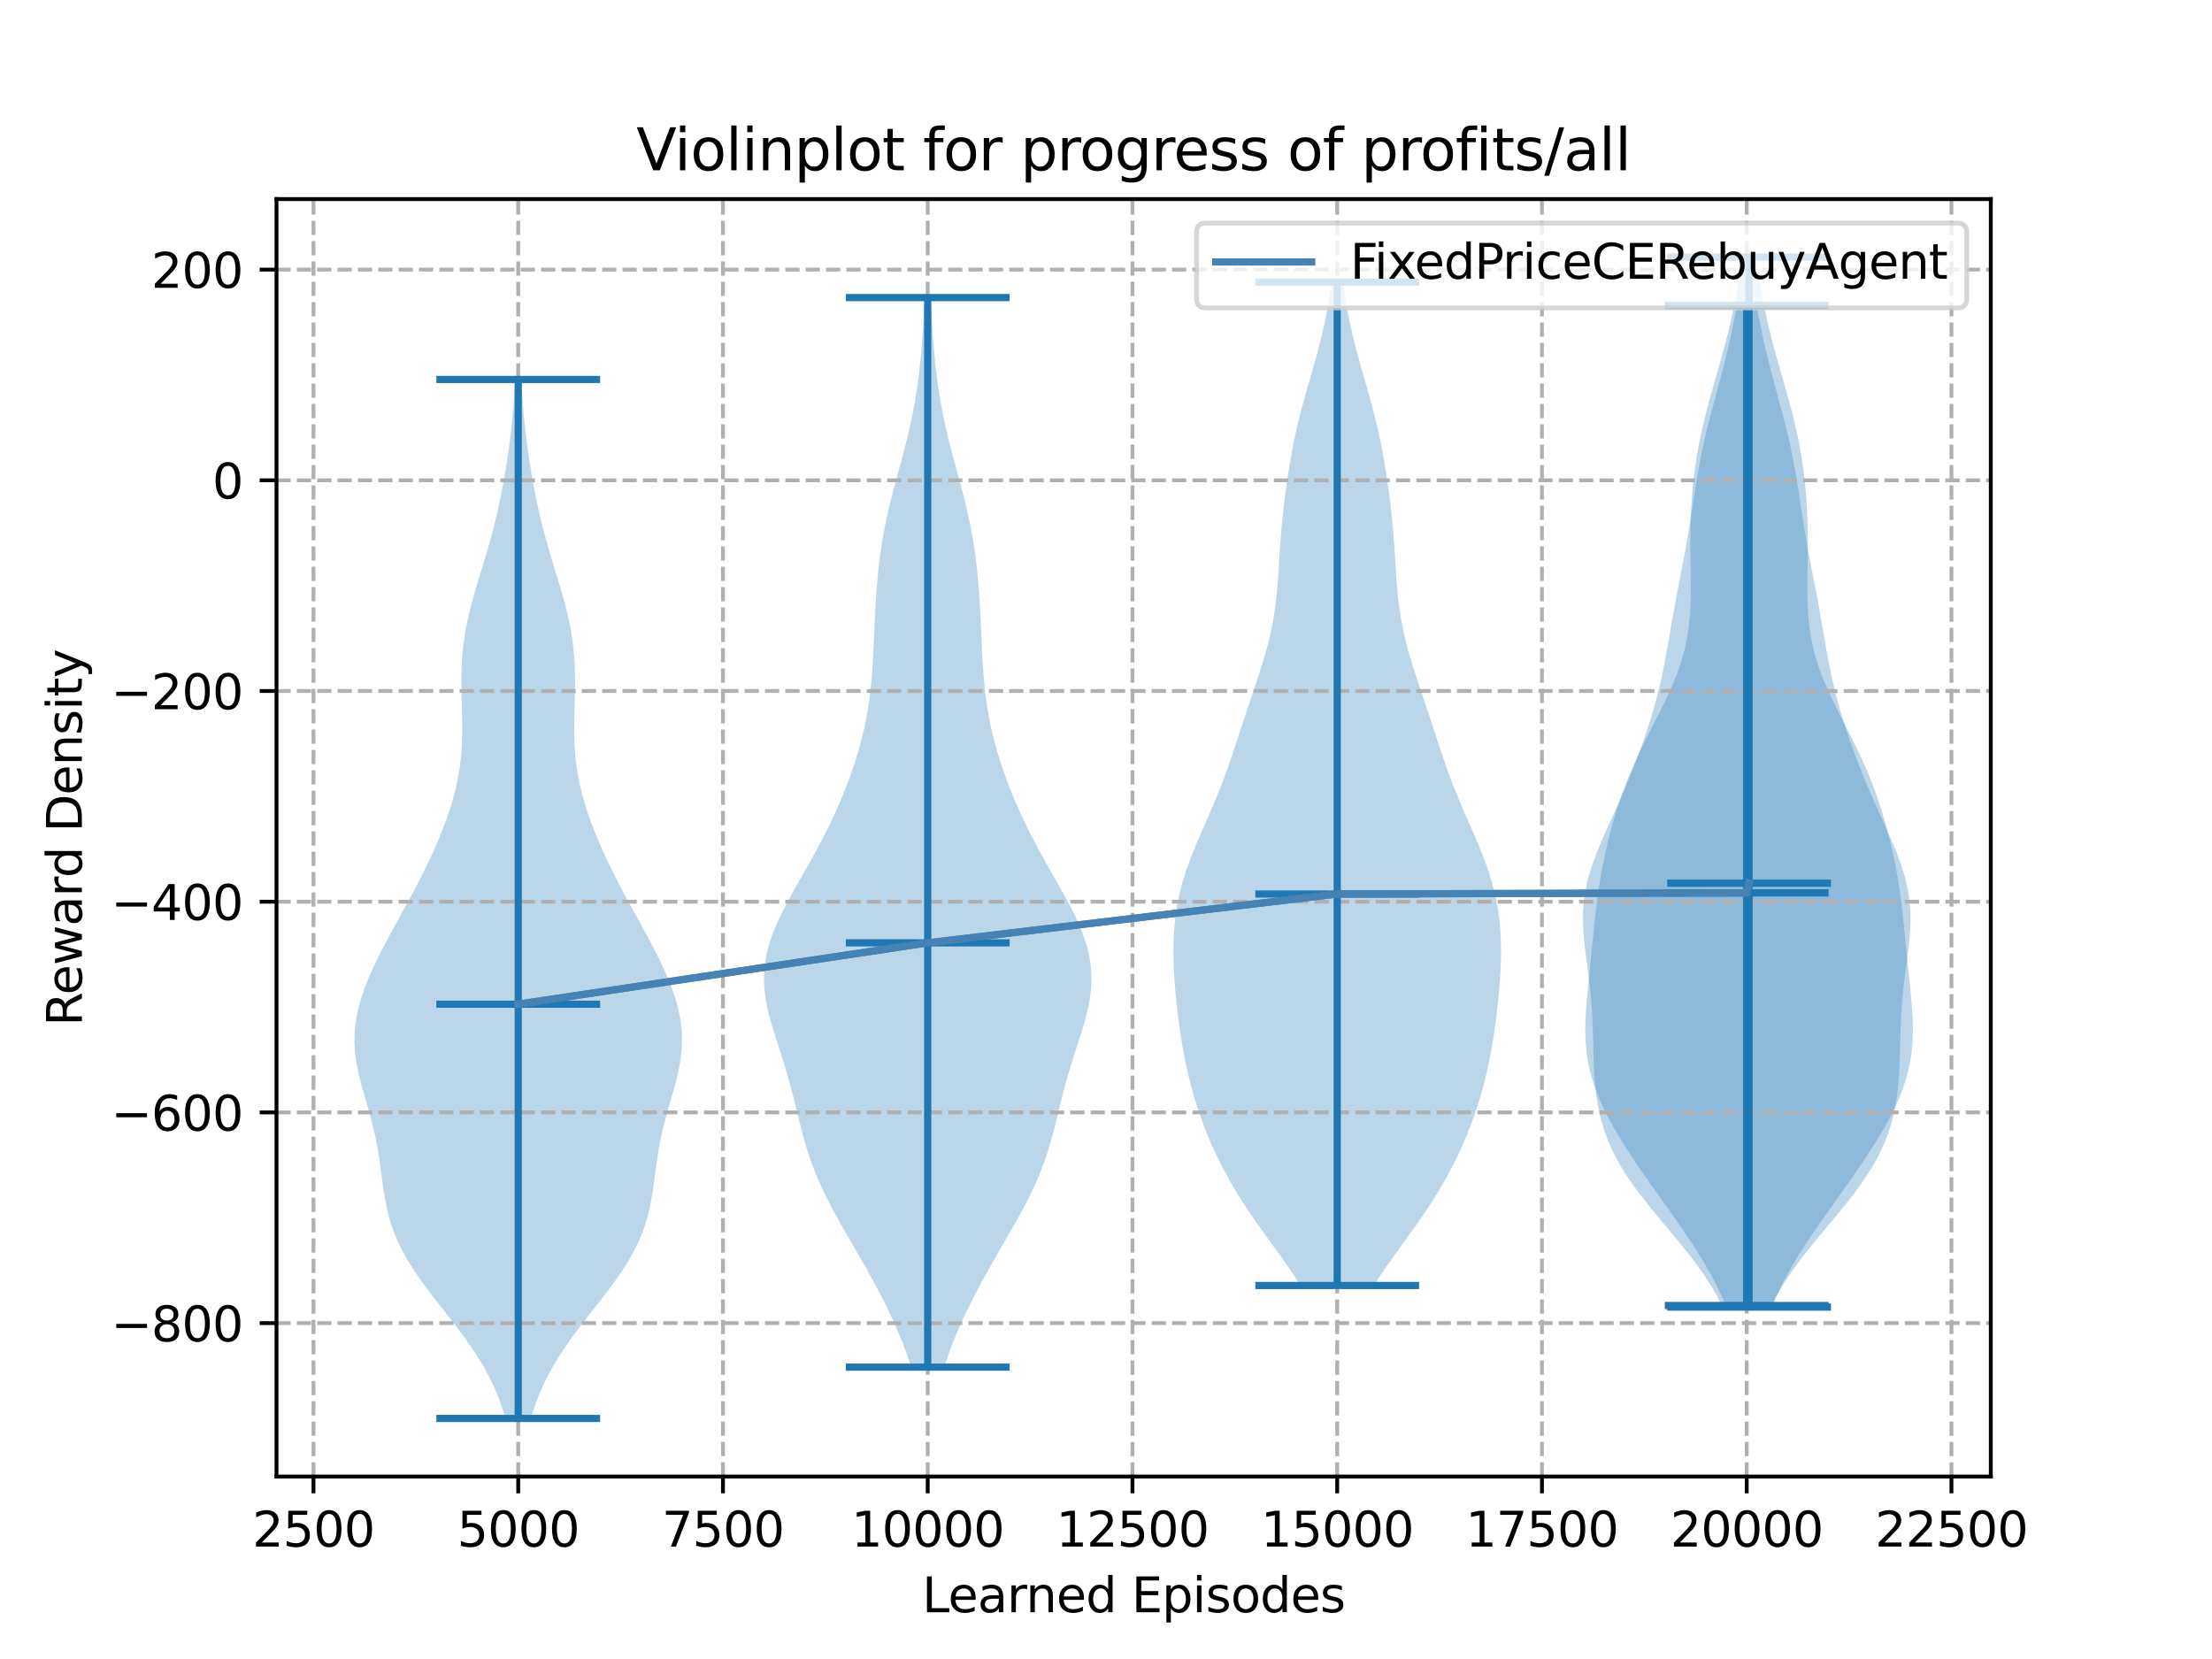 <?xml version="1.0" encoding="utf-8" standalone="no"?>
<!DOCTYPE svg PUBLIC "-//W3C//DTD SVG 1.1//EN"
  "http://www.w3.org/Graphics/SVG/1.1/DTD/svg11.dtd">
<svg xmlns:xlink="http://www.w3.org/1999/xlink" width="460.8pt" height="345.6pt" viewBox="0 0 460.8 345.6" xmlns="http://www.w3.org/2000/svg" version="1.1">
 <defs>
  <style type="text/css">*{stroke-linejoin: round; stroke-linecap: butt}</style>
 </defs>
 <g id="figure_1">
  <g id="patch_1">
   <path d="M 0 345.6 
L 460.8 345.6 
L 460.8 0 
L 0 0 
z
" style="fill: #ffffff"/>
  </g>
  <g id="axes_1">
   <g id="patch_2">
    <path d="M 57.6 307.584 
L 414.72 307.584 
L 414.72 41.472 
L 57.6 41.472 
z
" style="fill: #ffffff"/>
   </g>
   <g id="PolyCollection_1">
    <path d="M 110.599 295.488 
L 105.311 295.488 
L 104.642 293.302 
L 103.85 291.115 
L 102.926 288.929 
L 101.864 286.743 
L 100.663 284.557 
L 99.327 282.37 
L 97.869 280.184 
L 96.304 277.998 
L 94.657 275.812 
L 92.959 273.625 
L 91.245 271.439 
L 89.555 269.253 
L 87.928 267.067 
L 86.403 264.88 
L 85.013 262.694 
L 83.783 260.508 
L 82.729 258.322 
L 81.853 256.135 
L 81.149 253.949 
L 80.596 251.763 
L 80.165 249.577 
L 79.822 247.39 
L 79.526 245.204 
L 79.239 243.018 
L 78.926 240.832 
L 78.558 238.645 
L 78.12 236.459 
L 77.606 234.273 
L 77.027 232.086 
L 76.404 229.9 
L 75.771 227.714 
L 75.167 225.528 
L 74.634 223.341 
L 74.214 221.155 
L 73.938 218.969 
L 73.833 216.783 
L 73.909 214.596 
L 74.171 212.41 
L 74.608 210.224 
L 75.209 208.038 
L 75.952 205.851 
L 76.818 203.665 
L 77.787 201.479 
L 78.839 199.293 
L 79.955 197.106 
L 81.117 194.92 
L 82.309 192.734 
L 83.513 190.548 
L 84.715 188.361 
L 85.899 186.175 
L 87.053 183.989 
L 88.168 181.802 
L 89.236 179.616 
L 90.252 177.43 
L 91.21 175.244 
L 92.107 173.057 
L 92.934 170.871 
L 93.686 168.685 
L 94.353 166.499 
L 94.926 164.312 
L 95.398 162.126 
L 95.765 159.94 
L 96.029 157.754 
L 96.195 155.567 
L 96.276 153.381 
L 96.29 151.195 
L 96.257 149.009 
L 96.201 146.822 
L 96.146 144.636 
L 96.117 142.45 
L 96.133 140.264 
L 96.214 138.077 
L 96.373 135.891 
L 96.618 133.705 
L 96.953 131.519 
L 97.376 129.332 
L 97.879 127.146 
L 98.449 124.96 
L 99.071 122.773 
L 99.726 120.587 
L 100.394 118.401 
L 101.058 116.215 
L 101.703 114.028 
L 102.317 111.842 
L 102.893 109.656 
L 103.428 107.47 
L 103.922 105.283 
L 104.377 103.097 
L 104.796 100.911 
L 105.181 98.725 
L 105.536 96.538 
L 105.861 94.352 
L 106.156 92.166 
L 106.422 89.98 
L 106.659 87.793 
L 106.866 85.607 
L 107.046 83.421 
L 107.2 81.235 
L 107.33 79.048 
L 108.579 79.048 
L 108.579 79.048 
L 108.71 81.235 
L 108.864 83.421 
L 109.044 85.607 
L 109.251 87.793 
L 109.488 89.98 
L 109.753 92.166 
L 110.049 94.352 
L 110.374 96.538 
L 110.728 98.725 
L 111.114 100.911 
L 111.533 103.097 
L 111.988 105.283 
L 112.482 107.47 
L 113.017 109.656 
L 113.593 111.842 
L 114.207 114.028 
L 114.851 116.215 
L 115.515 118.401 
L 116.184 120.587 
L 116.838 122.773 
L 117.46 124.96 
L 118.031 127.146 
L 118.534 129.332 
L 118.957 131.519 
L 119.292 133.705 
L 119.537 135.891 
L 119.696 138.077 
L 119.776 140.264 
L 119.793 142.45 
L 119.763 144.636 
L 119.709 146.822 
L 119.653 149.009 
L 119.62 151.195 
L 119.634 153.381 
L 119.715 155.567 
L 119.881 157.754 
L 120.145 159.94 
L 120.512 162.126 
L 120.984 164.312 
L 121.557 166.499 
L 122.223 168.685 
L 122.975 170.871 
L 123.803 173.057 
L 124.699 175.244 
L 125.658 177.43 
L 126.674 179.616 
L 127.742 181.802 
L 128.856 183.989 
L 130.011 186.175 
L 131.195 188.361 
L 132.396 190.548 
L 133.601 192.734 
L 134.792 194.92 
L 135.955 197.106 
L 137.071 199.293 
L 138.122 201.479 
L 139.091 203.665 
L 139.958 205.851 
L 140.701 208.038 
L 141.301 210.224 
L 141.739 212.41 
L 142 214.596 
L 142.077 216.783 
L 141.971 218.969 
L 141.696 221.155 
L 141.275 223.341 
L 140.743 225.528 
L 140.139 227.714 
L 139.506 229.9 
L 138.883 232.086 
L 138.304 234.273 
L 137.79 236.459 
L 137.351 238.645 
L 136.984 240.832 
L 136.67 243.018 
L 136.383 245.204 
L 136.088 247.39 
L 135.744 249.577 
L 135.314 251.763 
L 134.761 253.949 
L 134.056 256.135 
L 133.181 258.322 
L 132.126 260.508 
L 130.896 262.694 
L 129.506 264.88 
L 127.981 267.067 
L 126.355 269.253 
L 124.665 271.439 
L 122.951 273.625 
L 121.253 275.812 
L 119.606 277.998 
L 118.041 280.184 
L 116.582 282.37 
L 115.247 284.557 
L 114.046 286.743 
L 112.984 288.929 
L 112.06 291.115 
L 111.268 293.302 
L 110.599 295.488 
z
" clip-path="url(#pc20764fc42)" style="fill: #1f77b4; fill-opacity: 0.3"/>
   </g>
   <g id="PolyCollection_2">
    <path d="M 196.701 284.8 
L 189.819 284.8 
L 189.078 282.549 
L 188.255 280.299 
L 187.353 278.048 
L 186.379 275.798 
L 185.339 273.547 
L 184.238 271.297 
L 183.083 269.046 
L 181.88 266.796 
L 180.636 264.545 
L 179.359 262.294 
L 178.06 260.044 
L 176.755 257.793 
L 175.46 255.543 
L 174.196 253.292 
L 172.984 251.042 
L 171.842 248.791 
L 170.788 246.541 
L 169.833 244.29 
L 168.979 242.039 
L 168.222 239.789 
L 167.551 237.538 
L 166.946 235.288 
L 166.383 233.037 
L 165.836 230.787 
L 165.28 228.536 
L 164.695 226.286 
L 164.067 224.035 
L 163.394 221.785 
L 162.683 219.534 
L 161.954 217.283 
L 161.235 215.033 
L 160.564 212.782 
L 159.98 210.532 
L 159.525 208.281 
L 159.235 206.031 
L 159.138 203.78 
L 159.252 201.53 
L 159.582 199.279 
L 160.124 197.028 
L 160.862 194.778 
L 161.77 192.527 
L 162.819 190.277 
L 163.975 188.026 
L 165.205 185.776 
L 166.475 183.525 
L 167.757 181.275 
L 169.027 179.024 
L 170.264 176.774 
L 171.454 174.523 
L 172.59 172.272 
L 173.665 170.022 
L 174.679 167.771 
L 175.63 165.521 
L 176.519 163.27 
L 177.346 161.02 
L 178.107 158.769 
L 178.801 156.519 
L 179.423 154.268 
L 179.97 152.018 
L 180.441 149.767 
L 180.835 147.516 
L 181.158 145.266 
L 181.416 143.015 
L 181.619 140.765 
L 181.779 138.514 
L 181.907 136.264 
L 182.016 134.013 
L 182.118 131.763 
L 182.221 129.512 
L 182.334 127.261 
L 182.465 125.011 
L 182.62 122.76 
L 182.806 120.51 
L 183.03 118.259 
L 183.298 116.009 
L 183.616 113.758 
L 183.989 111.508 
L 184.417 109.257 
L 184.899 107.007 
L 185.43 104.756 
L 186.001 102.505 
L 186.6 100.255 
L 187.212 98.004 
L 187.824 95.754 
L 188.42 93.503 
L 188.988 91.253 
L 189.518 89.002 
L 190.003 86.752 
L 190.438 84.501 
L 190.823 82.251 
L 191.16 80 
L 191.451 77.749 
L 191.701 75.499 
L 191.917 73.248 
L 192.102 70.998 
L 192.263 68.747 
L 192.403 66.497 
L 192.527 64.246 
L 192.636 61.996 
L 193.884 61.996 
L 193.884 61.996 
L 193.993 64.246 
L 194.117 66.497 
L 194.257 68.747 
L 194.418 70.998 
L 194.603 73.248 
L 194.819 75.499 
L 195.069 77.749 
L 195.36 80 
L 195.697 82.251 
L 196.082 84.501 
L 196.517 86.752 
L 197.002 89.002 
L 197.532 91.253 
L 198.1 93.503 
L 198.696 95.754 
L 199.308 98.004 
L 199.92 100.255 
L 200.519 102.505 
L 201.09 104.756 
L 201.621 107.007 
L 202.103 109.257 
L 202.531 111.508 
L 202.904 113.758 
L 203.222 116.009 
L 203.49 118.259 
L 203.714 120.51 
L 203.9 122.76 
L 204.055 125.011 
L 204.186 127.261 
L 204.299 129.512 
L 204.402 131.763 
L 204.504 134.013 
L 204.613 136.264 
L 204.741 138.514 
L 204.901 140.765 
L 205.104 143.015 
L 205.362 145.266 
L 205.685 147.516 
L 206.079 149.767 
L 206.55 152.018 
L 207.097 154.268 
L 207.719 156.519 
L 208.413 158.769 
L 209.175 161.02 
L 210.001 163.27 
L 210.89 165.521 
L 211.842 167.771 
L 212.855 170.022 
L 213.93 172.272 
L 215.066 174.523 
L 216.256 176.774 
L 217.493 179.024 
L 218.763 181.275 
L 220.045 183.525 
L 221.315 185.776 
L 222.545 188.026 
L 223.701 190.277 
L 224.75 192.527 
L 225.659 194.778 
L 226.396 197.028 
L 226.938 199.279 
L 227.268 201.53 
L 227.382 203.78 
L 227.285 206.031 
L 226.995 208.281 
L 226.54 210.532 
L 225.956 212.782 
L 225.285 215.033 
L 224.566 217.283 
L 223.837 219.534 
L 223.126 221.785 
L 222.453 224.035 
L 221.825 226.286 
L 221.24 228.536 
L 220.684 230.787 
L 220.137 233.037 
L 219.574 235.288 
L 218.969 237.538 
L 218.298 239.789 
L 217.541 242.039 
L 216.687 244.29 
L 215.732 246.541 
L 214.678 248.791 
L 213.536 251.042 
L 212.324 253.292 
L 211.06 255.543 
L 209.765 257.793 
L 208.46 260.044 
L 207.161 262.294 
L 205.884 264.545 
L 204.64 266.796 
L 203.437 269.046 
L 202.282 271.297 
L 201.181 273.547 
L 200.141 275.798 
L 199.167 278.048 
L 198.265 280.299 
L 197.442 282.549 
L 196.701 284.8 
z
" clip-path="url(#pc20764fc42)" style="fill: #1f77b4; fill-opacity: 0.3"/>
   </g>
   <g id="PolyCollection_3">
    <path d="M 286.204 267.791 
L 270.927 267.791 
L 269.57 265.68 
L 268.13 263.568 
L 266.632 261.457 
L 265.104 259.346 
L 263.571 257.234 
L 262.06 255.123 
L 260.591 253.012 
L 259.181 250.9 
L 257.842 248.789 
L 256.58 246.678 
L 255.397 244.566 
L 254.293 242.455 
L 253.264 240.344 
L 252.307 238.232 
L 251.419 236.121 
L 250.598 234.01 
L 249.842 231.898 
L 249.149 229.787 
L 248.517 227.676 
L 247.946 225.564 
L 247.431 223.453 
L 246.968 221.342 
L 246.554 219.23 
L 246.184 217.119 
L 245.853 215.008 
L 245.557 212.897 
L 245.293 210.785 
L 245.06 208.674 
L 244.858 206.563 
L 244.69 204.451 
L 244.56 202.34 
L 244.475 200.229 
L 244.443 198.117 
L 244.474 196.006 
L 244.577 193.895 
L 244.763 191.783 
L 245.04 189.672 
L 245.415 187.561 
L 245.891 185.449 
L 246.469 183.338 
L 247.141 181.227 
L 247.9 179.115 
L 248.729 177.004 
L 249.612 174.893 
L 250.527 172.781 
L 251.453 170.67 
L 252.372 168.559 
L 253.265 166.447 
L 254.123 164.336 
L 254.938 162.225 
L 255.71 160.113 
L 256.446 158.002 
L 257.155 155.891 
L 257.848 153.779 
L 258.536 151.668 
L 259.229 149.557 
L 259.93 147.445 
L 260.639 145.334 
L 261.351 143.223 
L 262.055 141.111 
L 262.738 139 
L 263.384 136.889 
L 263.978 134.777 
L 264.508 132.666 
L 264.967 130.555 
L 265.351 128.443 
L 265.664 126.332 
L 265.912 124.221 
L 266.11 122.109 
L 266.27 119.998 
L 266.41 117.887 
L 266.543 115.775 
L 266.684 113.664 
L 266.842 111.553 
L 267.022 109.441 
L 267.228 107.33 
L 267.461 105.219 
L 267.72 103.107 
L 268.006 100.996 
L 268.317 98.885 
L 268.657 96.773 
L 269.028 94.662 
L 269.433 92.551 
L 269.876 90.439 
L 270.358 88.328 
L 270.878 86.217 
L 271.433 84.105 
L 272.015 81.994 
L 272.616 79.883 
L 273.224 77.771 
L 273.827 75.66 
L 274.411 73.549 
L 274.966 71.437 
L 275.482 69.326 
L 275.954 67.215 
L 276.376 65.103 
L 276.748 62.992 
L 277.07 60.881 
L 277.345 58.769 
L 279.785 58.769 
L 279.785 58.769 
L 280.061 60.881 
L 280.383 62.992 
L 280.755 65.103 
L 281.177 67.215 
L 281.648 69.326 
L 282.165 71.437 
L 282.72 73.549 
L 283.304 75.66 
L 283.906 77.771 
L 284.514 79.883 
L 285.115 81.994 
L 285.698 84.105 
L 286.253 86.217 
L 286.773 88.328 
L 287.254 90.439 
L 287.697 92.551 
L 288.102 94.662 
L 288.473 96.773 
L 288.813 98.885 
L 289.125 100.996 
L 289.41 103.107 
L 289.669 105.219 
L 289.902 107.33 
L 290.108 109.441 
L 290.289 111.553 
L 290.446 113.664 
L 290.587 115.775 
L 290.721 117.887 
L 290.86 119.998 
L 291.021 122.109 
L 291.218 124.221 
L 291.467 126.332 
L 291.779 128.443 
L 292.163 130.555 
L 292.622 132.666 
L 293.153 134.777 
L 293.747 136.889 
L 294.393 139 
L 295.075 141.111 
L 295.779 143.223 
L 296.491 145.334 
L 297.201 147.445 
L 297.902 149.557 
L 298.594 151.668 
L 299.282 153.779 
L 299.975 155.891 
L 300.684 158.002 
L 301.42 160.113 
L 302.193 162.225 
L 303.008 164.336 
L 303.865 166.447 
L 304.759 168.559 
L 305.677 170.67 
L 306.604 172.781 
L 307.519 174.893 
L 308.401 177.004 
L 309.231 179.115 
L 309.989 181.227 
L 310.662 183.338 
L 311.239 185.449 
L 311.715 187.561 
L 312.09 189.672 
L 312.368 191.783 
L 312.553 193.895 
L 312.657 196.006 
L 312.687 198.117 
L 312.655 200.229 
L 312.57 202.34 
L 312.441 204.451 
L 312.273 206.563 
L 312.071 208.674 
L 311.838 210.785 
L 311.574 212.897 
L 311.278 215.008 
L 310.946 217.119 
L 310.576 219.23 
L 310.162 221.342 
L 309.7 223.453 
L 309.185 225.564 
L 308.613 227.676 
L 307.982 229.787 
L 307.289 231.898 
L 306.533 234.01 
L 305.712 236.121 
L 304.824 238.232 
L 303.867 240.344 
L 302.838 242.455 
L 301.733 244.566 
L 300.55 246.678 
L 299.288 248.789 
L 297.949 250.9 
L 296.539 253.012 
L 295.071 255.123 
L 293.559 257.234 
L 292.027 259.346 
L 290.498 261.457 
L 289.001 263.568 
L 287.561 265.68 
L 286.204 267.791 
z
" clip-path="url(#pc20764fc42)" style="fill: #1f77b4; fill-opacity: 0.3"/>
   </g>
   <g id="PolyCollection_4">
    <path d="M 369.039 271.961 
L 358.701 271.961 
L 357.609 269.857 
L 356.379 267.752 
L 355.015 265.648 
L 353.528 263.543 
L 351.935 261.439 
L 350.258 259.334 
L 348.523 257.23 
L 346.761 255.125 
L 345.005 253.021 
L 343.287 250.916 
L 341.639 248.812 
L 340.089 246.707 
L 338.662 244.603 
L 337.374 242.499 
L 336.238 240.394 
L 335.258 238.29 
L 334.434 236.185 
L 333.757 234.081 
L 333.218 231.976 
L 332.801 229.872 
L 332.49 227.767 
L 332.267 225.663 
L 332.113 223.558 
L 332.011 221.454 
L 331.942 219.35 
L 331.888 217.245 
L 331.832 215.141 
L 331.758 213.036 
L 331.654 210.932 
L 331.51 208.827 
L 331.322 206.723 
L 331.09 204.618 
L 330.825 202.514 
L 330.542 200.409 
L 330.265 198.305 
L 330.021 196.201 
L 329.839 194.096 
L 329.748 191.992 
L 329.774 189.887 
L 329.933 187.783 
L 330.237 185.678 
L 330.685 183.574 
L 331.271 181.469 
L 331.977 179.365 
L 332.781 177.26 
L 333.66 175.156 
L 334.586 173.051 
L 335.535 170.947 
L 336.487 168.843 
L 337.427 166.738 
L 338.343 164.634 
L 339.228 162.529 
L 340.08 160.425 
L 340.897 158.32 
L 341.68 156.216 
L 342.428 154.111 
L 343.139 152.007 
L 343.812 149.902 
L 344.443 147.798 
L 345.029 145.694 
L 345.568 143.589 
L 346.061 141.485 
L 346.511 139.38 
L 346.925 137.276 
L 347.31 135.171 
L 347.678 133.067 
L 348.04 130.962 
L 348.404 128.858 
L 348.777 126.753 
L 349.162 124.649 
L 349.56 122.544 
L 349.966 120.44 
L 350.374 118.336 
L 350.777 116.231 
L 351.167 114.127 
L 351.54 112.022 
L 351.894 109.918 
L 352.23 107.813 
L 352.554 105.709 
L 352.875 103.604 
L 353.201 101.5 
L 353.545 99.395 
L 353.914 97.291 
L 354.316 95.187 
L 354.754 93.082 
L 355.23 90.978 
L 355.738 88.873 
L 356.275 86.769 
L 356.831 84.664 
L 357.397 82.56 
L 357.966 80.455 
L 358.527 78.351 
L 359.074 76.246 
L 359.601 74.142 
L 360.103 72.037 
L 360.575 69.933 
L 361.015 67.829 
L 361.422 65.724 
L 361.793 63.62 
L 365.947 63.62 
L 365.947 63.62 
L 366.319 65.724 
L 366.725 67.829 
L 367.166 69.933 
L 367.638 72.037 
L 368.14 74.142 
L 368.667 76.246 
L 369.214 78.351 
L 369.775 80.455 
L 370.344 82.56 
L 370.91 84.664 
L 371.466 86.769 
L 372.003 88.873 
L 372.511 90.978 
L 372.986 93.082 
L 373.425 95.187 
L 373.827 97.291 
L 374.196 99.395 
L 374.539 101.5 
L 374.866 103.604 
L 375.187 105.709 
L 375.511 107.813 
L 375.847 109.918 
L 376.201 112.022 
L 376.574 114.127 
L 376.964 116.231 
L 377.367 118.336 
L 377.775 120.44 
L 378.181 122.544 
L 378.578 124.649 
L 378.964 126.753 
L 379.337 128.858 
L 379.701 130.962 
L 380.062 133.067 
L 380.431 135.171 
L 380.816 137.276 
L 381.23 139.38 
L 381.68 141.485 
L 382.173 143.589 
L 382.712 145.694 
L 383.298 147.798 
L 383.929 149.902 
L 384.602 152.007 
L 385.313 154.111 
L 386.061 156.216 
L 386.844 158.32 
L 387.661 160.425 
L 388.513 162.529 
L 389.398 164.634 
L 390.314 166.738 
L 391.253 168.843 
L 392.206 170.947 
L 393.155 173.051 
L 394.081 175.156 
L 394.959 177.26 
L 395.764 179.365 
L 396.47 181.469 
L 397.055 183.574 
L 397.504 185.678 
L 397.808 187.783 
L 397.967 189.887 
L 397.993 191.992 
L 397.902 194.096 
L 397.72 196.201 
L 397.476 198.305 
L 397.199 200.409 
L 396.916 202.514 
L 396.651 204.618 
L 396.419 206.723 
L 396.23 208.827 
L 396.086 210.932 
L 395.982 213.036 
L 395.909 215.141 
L 395.853 217.245 
L 395.799 219.35 
L 395.73 221.454 
L 395.628 223.558 
L 395.474 225.663 
L 395.251 227.767 
L 394.94 229.872 
L 394.523 231.976 
L 393.984 234.081 
L 393.307 236.185 
L 392.483 238.29 
L 391.503 240.394 
L 390.367 242.499 
L 389.079 244.603 
L 387.652 246.707 
L 386.102 248.812 
L 384.454 250.916 
L 382.736 253.021 
L 380.98 255.125 
L 379.218 257.23 
L 377.483 259.334 
L 375.806 261.439 
L 374.213 263.543 
L 372.726 265.648 
L 371.362 267.752 
L 370.132 269.857 
L 369.039 271.961 
z
" clip-path="url(#pc20764fc42)" style="fill: #1f77b4; fill-opacity: 0.3"/>
   </g>
   <g id="PolyCollection_5">
    <path d="M 369.094 272.29 
L 359.637 272.29 
L 358.697 270.081 
L 357.65 267.872 
L 356.497 265.662 
L 355.246 263.453 
L 353.907 261.244 
L 352.49 259.034 
L 351.011 256.825 
L 349.485 254.616 
L 347.928 252.406 
L 346.355 250.197 
L 344.782 247.988 
L 343.221 245.778 
L 341.687 243.569 
L 340.192 241.36 
L 338.749 239.15 
L 337.372 236.941 
L 336.076 234.732 
L 334.878 232.523 
L 333.793 230.313 
L 332.839 228.104 
L 332.027 225.895 
L 331.369 223.685 
L 330.867 221.476 
L 330.52 219.267 
L 330.317 217.057 
L 330.243 214.848 
L 330.277 212.639 
L 330.395 210.429 
L 330.571 208.22 
L 330.782 206.011 
L 331.009 203.801 
L 331.238 201.592 
L 331.461 199.383 
L 331.677 197.173 
L 331.891 194.964 
L 332.11 192.755 
L 332.345 190.546 
L 332.606 188.336 
L 332.9 186.127 
L 333.235 183.918 
L 333.613 181.708 
L 334.038 179.499 
L 334.509 177.29 
L 335.027 175.08 
L 335.592 172.871 
L 336.207 170.662 
L 336.878 168.452 
L 337.608 166.243 
L 338.404 164.034 
L 339.27 161.824 
L 340.206 159.615 
L 341.21 157.406 
L 342.272 155.196 
L 343.377 152.987 
L 344.507 150.778 
L 345.635 148.569 
L 346.735 146.359 
L 347.778 144.15 
L 348.738 141.941 
L 349.594 139.731 
L 350.328 137.522 
L 350.933 135.313 
L 351.406 133.103 
L 351.756 130.894 
L 351.993 128.685 
L 352.135 126.475 
L 352.203 124.266 
L 352.217 122.057 
L 352.2 119.847 
L 352.169 117.638 
L 352.14 115.429 
L 352.127 113.22 
L 352.139 111.01 
L 352.184 108.801 
L 352.268 106.592 
L 352.394 104.382 
L 352.566 102.173 
L 352.788 99.964 
L 353.061 97.754 
L 353.387 95.545 
L 353.768 93.336 
L 354.202 91.126 
L 354.688 88.917 
L 355.22 86.708 
L 355.791 84.498 
L 356.394 82.289 
L 357.017 80.08 
L 357.649 77.87 
L 358.279 75.661 
L 358.896 73.452 
L 359.489 71.243 
L 360.051 69.033 
L 360.575 66.824 
L 361.058 64.615 
L 361.498 62.405 
L 361.896 60.196 
L 362.252 57.987 
L 362.569 55.777 
L 362.85 53.568 
L 365.88 53.568 
L 365.88 53.568 
L 366.161 55.777 
L 366.478 57.987 
L 366.835 60.196 
L 367.232 62.405 
L 367.672 64.615 
L 368.155 66.824 
L 368.68 69.033 
L 369.241 71.243 
L 369.835 73.452 
L 370.451 75.661 
L 371.081 77.87 
L 371.713 80.08 
L 372.336 82.289 
L 372.939 84.498 
L 373.511 86.708 
L 374.043 88.917 
L 374.528 91.126 
L 374.962 93.336 
L 375.343 95.545 
L 375.669 97.754 
L 375.942 99.964 
L 376.164 102.173 
L 376.336 104.382 
L 376.463 106.592 
L 376.546 108.801 
L 376.591 111.01 
L 376.604 113.22 
L 376.59 115.429 
L 376.562 117.638 
L 376.531 119.847 
L 376.513 122.057 
L 376.528 124.266 
L 376.596 126.475 
L 376.738 128.685 
L 376.975 130.894 
L 377.324 133.103 
L 377.798 135.313 
L 378.402 137.522 
L 379.137 139.731 
L 379.992 141.941 
L 380.952 144.15 
L 381.995 146.359 
L 383.095 148.569 
L 384.223 150.778 
L 385.353 152.987 
L 386.459 155.196 
L 387.521 157.406 
L 388.524 159.615 
L 389.461 161.824 
L 390.326 164.034 
L 391.122 166.243 
L 391.853 168.452 
L 392.523 170.662 
L 393.139 172.871 
L 393.704 175.08 
L 394.221 177.29 
L 394.692 179.499 
L 395.117 181.708 
L 395.496 183.918 
L 395.831 186.127 
L 396.125 188.336 
L 396.385 190.546 
L 396.62 192.755 
L 396.839 194.964 
L 397.053 197.173 
L 397.27 199.383 
L 397.493 201.592 
L 397.722 203.801 
L 397.948 206.011 
L 398.16 208.22 
L 398.336 210.429 
L 398.453 212.639 
L 398.487 214.848 
L 398.414 217.057 
L 398.211 219.267 
L 397.863 221.476 
L 397.362 223.685 
L 396.703 225.895 
L 395.892 228.104 
L 394.937 230.313 
L 393.853 232.523 
L 392.654 234.732 
L 391.358 236.941 
L 389.981 239.15 
L 388.538 241.36 
L 387.043 243.569 
L 385.509 245.778 
L 383.949 247.988 
L 382.375 250.197 
L 380.802 252.406 
L 379.245 254.616 
L 377.719 256.825 
L 376.24 259.034 
L 374.824 261.244 
L 373.484 263.453 
L 372.233 265.662 
L 371.081 267.872 
L 370.033 270.081 
L 369.094 272.29 
z
" clip-path="url(#pc20764fc42)" style="fill: #1f77b4; fill-opacity: 0.3"/>
   </g>
   <g id="matplotlib.axis_1">
    <g id="xtick_1">
     <g id="line2d_1">
      <path d="M 65.302 307.584 
L 65.302 41.472 
" clip-path="url(#pc20764fc42)" style="fill: none; stroke-dasharray: 2.96,1.28; stroke-dashoffset: 0; stroke: #b0b0b0; stroke-width: 0.8"/>
     </g>
     <g id="line2d_2">
      <defs>
       <path id="m6d87e62065" d="M 0 0 
L 0 3.5 
" style="stroke: #000000; stroke-width: 0.8"/>
      </defs>
      <g>
       <use xlink:href="#m6d87e62065" x="65.302" y="307.584" style="stroke: #000000; stroke-width: 0.8"/>
      </g>
     </g>
     <g id="text_1">
      <!-- 2500 -->
      <g transform="translate(52.577 322.182)scale(0.1 -0.1)">
       <defs>
        <path id="DejaVuSans-32" d="M 1228 531 
L 3431 531 
L 3431 0 
L 469 0 
L 469 531 
Q 828 903 1448 1529 
Q 2069 2156 2228 2338 
Q 2531 2678 2651 2914 
Q 2772 3150 2772 3378 
Q 2772 3750 2511 3984 
Q 2250 4219 1831 4219 
Q 1534 4219 1204 4116 
Q 875 4013 500 3803 
L 500 4441 
Q 881 4594 1212 4672 
Q 1544 4750 1819 4750 
Q 2544 4750 2975 4387 
Q 3406 4025 3406 3419 
Q 3406 3131 3298 2873 
Q 3191 2616 2906 2266 
Q 2828 2175 2409 1742 
Q 1991 1309 1228 531 
z
" transform="scale(0.016)"/>
        <path id="DejaVuSans-35" d="M 691 4666 
L 3169 4666 
L 3169 4134 
L 1269 4134 
L 1269 2991 
Q 1406 3038 1543 3061 
Q 1681 3084 1819 3084 
Q 2600 3084 3056 2656 
Q 3513 2228 3513 1497 
Q 3513 744 3044 326 
Q 2575 -91 1722 -91 
Q 1428 -91 1123 -41 
Q 819 9 494 109 
L 494 744 
Q 775 591 1075 516 
Q 1375 441 1709 441 
Q 2250 441 2565 725 
Q 2881 1009 2881 1497 
Q 2881 1984 2565 2268 
Q 2250 2553 1709 2553 
Q 1456 2553 1204 2497 
Q 953 2441 691 2322 
L 691 4666 
z
" transform="scale(0.016)"/>
        <path id="DejaVuSans-30" d="M 2034 4250 
Q 1547 4250 1301 3770 
Q 1056 3291 1056 2328 
Q 1056 1369 1301 889 
Q 1547 409 2034 409 
Q 2525 409 2770 889 
Q 3016 1369 3016 2328 
Q 3016 3291 2770 3770 
Q 2525 4250 2034 4250 
z
M 2034 4750 
Q 2819 4750 3233 4129 
Q 3647 3509 3647 2328 
Q 3647 1150 3233 529 
Q 2819 -91 2034 -91 
Q 1250 -91 836 529 
Q 422 1150 422 2328 
Q 422 3509 836 4129 
Q 1250 4750 2034 4750 
z
" transform="scale(0.016)"/>
       </defs>
       <use xlink:href="#DejaVuSans-32"/>
       <use xlink:href="#DejaVuSans-35" x="63.623"/>
       <use xlink:href="#DejaVuSans-30" x="127.246"/>
       <use xlink:href="#DejaVuSans-30" x="190.869"/>
      </g>
     </g>
    </g>
    <g id="xtick_2">
     <g id="line2d_3">
      <path d="M 107.955 307.584 
L 107.955 41.472 
" clip-path="url(#pc20764fc42)" style="fill: none; stroke-dasharray: 2.96,1.28; stroke-dashoffset: 0; stroke: #b0b0b0; stroke-width: 0.8"/>
     </g>
     <g id="line2d_4">
      <g>
       <use xlink:href="#m6d87e62065" x="107.955" y="307.584" style="stroke: #000000; stroke-width: 0.8"/>
      </g>
     </g>
     <g id="text_2">
      <!-- 5000 -->
      <g transform="translate(95.23 322.182)scale(0.1 -0.1)">
       <use xlink:href="#DejaVuSans-35"/>
       <use xlink:href="#DejaVuSans-30" x="63.623"/>
       <use xlink:href="#DejaVuSans-30" x="127.246"/>
       <use xlink:href="#DejaVuSans-30" x="190.869"/>
      </g>
     </g>
    </g>
    <g id="xtick_3">
     <g id="line2d_5">
      <path d="M 150.607 307.584 
L 150.607 41.472 
" clip-path="url(#pc20764fc42)" style="fill: none; stroke-dasharray: 2.96,1.28; stroke-dashoffset: 0; stroke: #b0b0b0; stroke-width: 0.8"/>
     </g>
     <g id="line2d_6">
      <g>
       <use xlink:href="#m6d87e62065" x="150.607" y="307.584" style="stroke: #000000; stroke-width: 0.8"/>
      </g>
     </g>
     <g id="text_3">
      <!-- 7500 -->
      <g transform="translate(137.882 322.182)scale(0.1 -0.1)">
       <defs>
        <path id="DejaVuSans-37" d="M 525 4666 
L 3525 4666 
L 3525 4397 
L 1831 0 
L 1172 0 
L 2766 4134 
L 525 4134 
L 525 4666 
z
" transform="scale(0.016)"/>
       </defs>
       <use xlink:href="#DejaVuSans-37"/>
       <use xlink:href="#DejaVuSans-35" x="63.623"/>
       <use xlink:href="#DejaVuSans-30" x="127.246"/>
       <use xlink:href="#DejaVuSans-30" x="190.869"/>
      </g>
     </g>
    </g>
    <g id="xtick_4">
     <g id="line2d_7">
      <path d="M 193.26 307.584 
L 193.26 41.472 
" clip-path="url(#pc20764fc42)" style="fill: none; stroke-dasharray: 2.96,1.28; stroke-dashoffset: 0; stroke: #b0b0b0; stroke-width: 0.8"/>
     </g>
     <g id="line2d_8">
      <g>
       <use xlink:href="#m6d87e62065" x="193.26" y="307.584" style="stroke: #000000; stroke-width: 0.8"/>
      </g>
     </g>
     <g id="text_4">
      <!-- 10000 -->
      <g transform="translate(177.354 322.182)scale(0.1 -0.1)">
       <defs>
        <path id="DejaVuSans-31" d="M 794 531 
L 1825 531 
L 1825 4091 
L 703 3866 
L 703 4441 
L 1819 4666 
L 2450 4666 
L 2450 531 
L 3481 531 
L 3481 0 
L 794 0 
L 794 531 
z
" transform="scale(0.016)"/>
       </defs>
       <use xlink:href="#DejaVuSans-31"/>
       <use xlink:href="#DejaVuSans-30" x="63.623"/>
       <use xlink:href="#DejaVuSans-30" x="127.246"/>
       <use xlink:href="#DejaVuSans-30" x="190.869"/>
       <use xlink:href="#DejaVuSans-30" x="254.492"/>
      </g>
     </g>
    </g>
    <g id="xtick_5">
     <g id="line2d_9">
      <path d="M 235.913 307.584 
L 235.913 41.472 
" clip-path="url(#pc20764fc42)" style="fill: none; stroke-dasharray: 2.96,1.28; stroke-dashoffset: 0; stroke: #b0b0b0; stroke-width: 0.8"/>
     </g>
     <g id="line2d_10">
      <g>
       <use xlink:href="#m6d87e62065" x="235.913" y="307.584" style="stroke: #000000; stroke-width: 0.8"/>
      </g>
     </g>
     <g id="text_5">
      <!-- 12500 -->
      <g transform="translate(220.006 322.182)scale(0.1 -0.1)">
       <use xlink:href="#DejaVuSans-31"/>
       <use xlink:href="#DejaVuSans-32" x="63.623"/>
       <use xlink:href="#DejaVuSans-35" x="127.246"/>
       <use xlink:href="#DejaVuSans-30" x="190.869"/>
       <use xlink:href="#DejaVuSans-30" x="254.492"/>
      </g>
     </g>
    </g>
    <g id="xtick_6">
     <g id="line2d_11">
      <path d="M 278.565 307.584 
L 278.565 41.472 
" clip-path="url(#pc20764fc42)" style="fill: none; stroke-dasharray: 2.96,1.28; stroke-dashoffset: 0; stroke: #b0b0b0; stroke-width: 0.8"/>
     </g>
     <g id="line2d_12">
      <g>
       <use xlink:href="#m6d87e62065" x="278.565" y="307.584" style="stroke: #000000; stroke-width: 0.8"/>
      </g>
     </g>
     <g id="text_6">
      <!-- 15000 -->
      <g transform="translate(262.659 322.182)scale(0.1 -0.1)">
       <use xlink:href="#DejaVuSans-31"/>
       <use xlink:href="#DejaVuSans-35" x="63.623"/>
       <use xlink:href="#DejaVuSans-30" x="127.246"/>
       <use xlink:href="#DejaVuSans-30" x="190.869"/>
       <use xlink:href="#DejaVuSans-30" x="254.492"/>
      </g>
     </g>
    </g>
    <g id="xtick_7">
     <g id="line2d_13">
      <path d="M 321.218 307.584 
L 321.218 41.472 
" clip-path="url(#pc20764fc42)" style="fill: none; stroke-dasharray: 2.96,1.28; stroke-dashoffset: 0; stroke: #b0b0b0; stroke-width: 0.8"/>
     </g>
     <g id="line2d_14">
      <g>
       <use xlink:href="#m6d87e62065" x="321.218" y="307.584" style="stroke: #000000; stroke-width: 0.8"/>
      </g>
     </g>
     <g id="text_7">
      <!-- 17500 -->
      <g transform="translate(305.312 322.182)scale(0.1 -0.1)">
       <use xlink:href="#DejaVuSans-31"/>
       <use xlink:href="#DejaVuSans-37" x="63.623"/>
       <use xlink:href="#DejaVuSans-35" x="127.246"/>
       <use xlink:href="#DejaVuSans-30" x="190.869"/>
       <use xlink:href="#DejaVuSans-30" x="254.492"/>
      </g>
     </g>
    </g>
    <g id="xtick_8">
     <g id="line2d_15">
      <path d="M 363.87 307.584 
L 363.87 41.472 
" clip-path="url(#pc20764fc42)" style="fill: none; stroke-dasharray: 2.96,1.28; stroke-dashoffset: 0; stroke: #b0b0b0; stroke-width: 0.8"/>
     </g>
     <g id="line2d_16">
      <g>
       <use xlink:href="#m6d87e62065" x="363.87" y="307.584" style="stroke: #000000; stroke-width: 0.8"/>
      </g>
     </g>
     <g id="text_8">
      <!-- 20000 -->
      <g transform="translate(347.964 322.182)scale(0.1 -0.1)">
       <use xlink:href="#DejaVuSans-32"/>
       <use xlink:href="#DejaVuSans-30" x="63.623"/>
       <use xlink:href="#DejaVuSans-30" x="127.246"/>
       <use xlink:href="#DejaVuSans-30" x="190.869"/>
       <use xlink:href="#DejaVuSans-30" x="254.492"/>
      </g>
     </g>
    </g>
    <g id="xtick_9">
     <g id="line2d_17">
      <path d="M 406.523 307.584 
L 406.523 41.472 
" clip-path="url(#pc20764fc42)" style="fill: none; stroke-dasharray: 2.96,1.28; stroke-dashoffset: 0; stroke: #b0b0b0; stroke-width: 0.8"/>
     </g>
     <g id="line2d_18">
      <g>
       <use xlink:href="#m6d87e62065" x="406.523" y="307.584" style="stroke: #000000; stroke-width: 0.8"/>
      </g>
     </g>
     <g id="text_9">
      <!-- 22500 -->
      <g transform="translate(390.617 322.182)scale(0.1 -0.1)">
       <use xlink:href="#DejaVuSans-32"/>
       <use xlink:href="#DejaVuSans-32" x="63.623"/>
       <use xlink:href="#DejaVuSans-35" x="127.246"/>
       <use xlink:href="#DejaVuSans-30" x="190.869"/>
       <use xlink:href="#DejaVuSans-30" x="254.492"/>
      </g>
     </g>
    </g>
    <g id="text_10">
     <!-- Learned Episodes -->
     <g transform="translate(192.102 335.861)scale(0.1 -0.1)">
      <defs>
       <path id="DejaVuSans-4c" d="M 628 4666 
L 1259 4666 
L 1259 531 
L 3531 531 
L 3531 0 
L 628 0 
L 628 4666 
z
" transform="scale(0.016)"/>
       <path id="DejaVuSans-65" d="M 3597 1894 
L 3597 1613 
L 953 1613 
Q 991 1019 1311 708 
Q 1631 397 2203 397 
Q 2534 397 2845 478 
Q 3156 559 3463 722 
L 3463 178 
Q 3153 47 2828 -22 
Q 2503 -91 2169 -91 
Q 1331 -91 842 396 
Q 353 884 353 1716 
Q 353 2575 817 3079 
Q 1281 3584 2069 3584 
Q 2775 3584 3186 3129 
Q 3597 2675 3597 1894 
z
M 3022 2063 
Q 3016 2534 2758 2815 
Q 2500 3097 2075 3097 
Q 1594 3097 1305 2825 
Q 1016 2553 972 2059 
L 3022 2063 
z
" transform="scale(0.016)"/>
       <path id="DejaVuSans-61" d="M 2194 1759 
Q 1497 1759 1228 1600 
Q 959 1441 959 1056 
Q 959 750 1161 570 
Q 1363 391 1709 391 
Q 2188 391 2477 730 
Q 2766 1069 2766 1631 
L 2766 1759 
L 2194 1759 
z
M 3341 1997 
L 3341 0 
L 2766 0 
L 2766 531 
Q 2569 213 2275 61 
Q 1981 -91 1556 -91 
Q 1019 -91 701 211 
Q 384 513 384 1019 
Q 384 1609 779 1909 
Q 1175 2209 1959 2209 
L 2766 2209 
L 2766 2266 
Q 2766 2663 2505 2880 
Q 2244 3097 1772 3097 
Q 1472 3097 1187 3025 
Q 903 2953 641 2809 
L 641 3341 
Q 956 3463 1253 3523 
Q 1550 3584 1831 3584 
Q 2591 3584 2966 3190 
Q 3341 2797 3341 1997 
z
" transform="scale(0.016)"/>
       <path id="DejaVuSans-72" d="M 2631 2963 
Q 2534 3019 2420 3045 
Q 2306 3072 2169 3072 
Q 1681 3072 1420 2755 
Q 1159 2438 1159 1844 
L 1159 0 
L 581 0 
L 581 3500 
L 1159 3500 
L 1159 2956 
Q 1341 3275 1631 3429 
Q 1922 3584 2338 3584 
Q 2397 3584 2469 3576 
Q 2541 3569 2628 3553 
L 2631 2963 
z
" transform="scale(0.016)"/>
       <path id="DejaVuSans-6e" d="M 3513 2113 
L 3513 0 
L 2938 0 
L 2938 2094 
Q 2938 2591 2744 2837 
Q 2550 3084 2163 3084 
Q 1697 3084 1428 2787 
Q 1159 2491 1159 1978 
L 1159 0 
L 581 0 
L 581 3500 
L 1159 3500 
L 1159 2956 
Q 1366 3272 1645 3428 
Q 1925 3584 2291 3584 
Q 2894 3584 3203 3211 
Q 3513 2838 3513 2113 
z
" transform="scale(0.016)"/>
       <path id="DejaVuSans-64" d="M 2906 2969 
L 2906 4863 
L 3481 4863 
L 3481 0 
L 2906 0 
L 2906 525 
Q 2725 213 2448 61 
Q 2172 -91 1784 -91 
Q 1150 -91 751 415 
Q 353 922 353 1747 
Q 353 2572 751 3078 
Q 1150 3584 1784 3584 
Q 2172 3584 2448 3432 
Q 2725 3281 2906 2969 
z
M 947 1747 
Q 947 1113 1208 752 
Q 1469 391 1925 391 
Q 2381 391 2643 752 
Q 2906 1113 2906 1747 
Q 2906 2381 2643 2742 
Q 2381 3103 1925 3103 
Q 1469 3103 1208 2742 
Q 947 2381 947 1747 
z
" transform="scale(0.016)"/>
       <path id="DejaVuSans-20" transform="scale(0.016)"/>
       <path id="DejaVuSans-45" d="M 628 4666 
L 3578 4666 
L 3578 4134 
L 1259 4134 
L 1259 2753 
L 3481 2753 
L 3481 2222 
L 1259 2222 
L 1259 531 
L 3634 531 
L 3634 0 
L 628 0 
L 628 4666 
z
" transform="scale(0.016)"/>
       <path id="DejaVuSans-70" d="M 1159 525 
L 1159 -1331 
L 581 -1331 
L 581 3500 
L 1159 3500 
L 1159 2969 
Q 1341 3281 1617 3432 
Q 1894 3584 2278 3584 
Q 2916 3584 3314 3078 
Q 3713 2572 3713 1747 
Q 3713 922 3314 415 
Q 2916 -91 2278 -91 
Q 1894 -91 1617 61 
Q 1341 213 1159 525 
z
M 3116 1747 
Q 3116 2381 2855 2742 
Q 2594 3103 2138 3103 
Q 1681 3103 1420 2742 
Q 1159 2381 1159 1747 
Q 1159 1113 1420 752 
Q 1681 391 2138 391 
Q 2594 391 2855 752 
Q 3116 1113 3116 1747 
z
" transform="scale(0.016)"/>
       <path id="DejaVuSans-69" d="M 603 3500 
L 1178 3500 
L 1178 0 
L 603 0 
L 603 3500 
z
M 603 4863 
L 1178 4863 
L 1178 4134 
L 603 4134 
L 603 4863 
z
" transform="scale(0.016)"/>
       <path id="DejaVuSans-73" d="M 2834 3397 
L 2834 2853 
Q 2591 2978 2328 3040 
Q 2066 3103 1784 3103 
Q 1356 3103 1142 2972 
Q 928 2841 928 2578 
Q 928 2378 1081 2264 
Q 1234 2150 1697 2047 
L 1894 2003 
Q 2506 1872 2764 1633 
Q 3022 1394 3022 966 
Q 3022 478 2636 193 
Q 2250 -91 1575 -91 
Q 1294 -91 989 -36 
Q 684 19 347 128 
L 347 722 
Q 666 556 975 473 
Q 1284 391 1588 391 
Q 1994 391 2212 530 
Q 2431 669 2431 922 
Q 2431 1156 2273 1281 
Q 2116 1406 1581 1522 
L 1381 1569 
Q 847 1681 609 1914 
Q 372 2147 372 2553 
Q 372 3047 722 3315 
Q 1072 3584 1716 3584 
Q 2034 3584 2315 3537 
Q 2597 3491 2834 3397 
z
" transform="scale(0.016)"/>
       <path id="DejaVuSans-6f" d="M 1959 3097 
Q 1497 3097 1228 2736 
Q 959 2375 959 1747 
Q 959 1119 1226 758 
Q 1494 397 1959 397 
Q 2419 397 2687 759 
Q 2956 1122 2956 1747 
Q 2956 2369 2687 2733 
Q 2419 3097 1959 3097 
z
M 1959 3584 
Q 2709 3584 3137 3096 
Q 3566 2609 3566 1747 
Q 3566 888 3137 398 
Q 2709 -91 1959 -91 
Q 1206 -91 779 398 
Q 353 888 353 1747 
Q 353 2609 779 3096 
Q 1206 3584 1959 3584 
z
" transform="scale(0.016)"/>
      </defs>
      <use xlink:href="#DejaVuSans-4c"/>
      <use xlink:href="#DejaVuSans-65" x="53.963"/>
      <use xlink:href="#DejaVuSans-61" x="115.486"/>
      <use xlink:href="#DejaVuSans-72" x="176.766"/>
      <use xlink:href="#DejaVuSans-6e" x="216.129"/>
      <use xlink:href="#DejaVuSans-65" x="279.508"/>
      <use xlink:href="#DejaVuSans-64" x="341.031"/>
      <use xlink:href="#DejaVuSans-20" x="404.508"/>
      <use xlink:href="#DejaVuSans-45" x="436.295"/>
      <use xlink:href="#DejaVuSans-70" x="499.479"/>
      <use xlink:href="#DejaVuSans-69" x="562.955"/>
      <use xlink:href="#DejaVuSans-73" x="590.738"/>
      <use xlink:href="#DejaVuSans-6f" x="642.838"/>
      <use xlink:href="#DejaVuSans-64" x="704.02"/>
      <use xlink:href="#DejaVuSans-65" x="767.496"/>
      <use xlink:href="#DejaVuSans-73" x="829.02"/>
     </g>
    </g>
   </g>
   <g id="matplotlib.axis_2">
    <g id="ytick_1">
     <g id="line2d_19">
      <path d="M 57.6 275.626 
L 414.72 275.626 
" clip-path="url(#pc20764fc42)" style="fill: none; stroke-dasharray: 2.96,1.28; stroke-dashoffset: 0; stroke: #b0b0b0; stroke-width: 0.8"/>
     </g>
     <g id="line2d_20">
      <defs>
       <path id="m760dc26dc9" d="M 0 0 
L -3.5 0 
" style="stroke: #000000; stroke-width: 0.8"/>
      </defs>
      <g>
       <use xlink:href="#m760dc26dc9" x="57.6" y="275.626" style="stroke: #000000; stroke-width: 0.8"/>
      </g>
     </g>
     <g id="text_11">
      <!-- −800 -->
      <g transform="translate(23.133 279.425)scale(0.1 -0.1)">
       <defs>
        <path id="DejaVuSans-2212" d="M 678 2272 
L 4684 2272 
L 4684 1741 
L 678 1741 
L 678 2272 
z
" transform="scale(0.016)"/>
        <path id="DejaVuSans-38" d="M 2034 2216 
Q 1584 2216 1326 1975 
Q 1069 1734 1069 1313 
Q 1069 891 1326 650 
Q 1584 409 2034 409 
Q 2484 409 2743 651 
Q 3003 894 3003 1313 
Q 3003 1734 2745 1975 
Q 2488 2216 2034 2216 
z
M 1403 2484 
Q 997 2584 770 2862 
Q 544 3141 544 3541 
Q 544 4100 942 4425 
Q 1341 4750 2034 4750 
Q 2731 4750 3128 4425 
Q 3525 4100 3525 3541 
Q 3525 3141 3298 2862 
Q 3072 2584 2669 2484 
Q 3125 2378 3379 2068 
Q 3634 1759 3634 1313 
Q 3634 634 3220 271 
Q 2806 -91 2034 -91 
Q 1263 -91 848 271 
Q 434 634 434 1313 
Q 434 1759 690 2068 
Q 947 2378 1403 2484 
z
M 1172 3481 
Q 1172 3119 1398 2916 
Q 1625 2713 2034 2713 
Q 2441 2713 2670 2916 
Q 2900 3119 2900 3481 
Q 2900 3844 2670 4047 
Q 2441 4250 2034 4250 
Q 1625 4250 1398 4047 
Q 1172 3844 1172 3481 
z
" transform="scale(0.016)"/>
       </defs>
       <use xlink:href="#DejaVuSans-2212"/>
       <use xlink:href="#DejaVuSans-38" x="83.789"/>
       <use xlink:href="#DejaVuSans-30" x="147.412"/>
       <use xlink:href="#DejaVuSans-30" x="211.035"/>
      </g>
     </g>
    </g>
    <g id="ytick_2">
     <g id="line2d_21">
      <path d="M 57.6 231.732 
L 414.72 231.732 
" clip-path="url(#pc20764fc42)" style="fill: none; stroke-dasharray: 2.96,1.28; stroke-dashoffset: 0; stroke: #b0b0b0; stroke-width: 0.8"/>
     </g>
     <g id="line2d_22">
      <g>
       <use xlink:href="#m760dc26dc9" x="57.6" y="231.732" style="stroke: #000000; stroke-width: 0.8"/>
      </g>
     </g>
     <g id="text_12">
      <!-- −600 -->
      <g transform="translate(23.133 235.532)scale(0.1 -0.1)">
       <defs>
        <path id="DejaVuSans-36" d="M 2113 2584 
Q 1688 2584 1439 2293 
Q 1191 2003 1191 1497 
Q 1191 994 1439 701 
Q 1688 409 2113 409 
Q 2538 409 2786 701 
Q 3034 994 3034 1497 
Q 3034 2003 2786 2293 
Q 2538 2584 2113 2584 
z
M 3366 4563 
L 3366 3988 
Q 3128 4100 2886 4159 
Q 2644 4219 2406 4219 
Q 1781 4219 1451 3797 
Q 1122 3375 1075 2522 
Q 1259 2794 1537 2939 
Q 1816 3084 2150 3084 
Q 2853 3084 3261 2657 
Q 3669 2231 3669 1497 
Q 3669 778 3244 343 
Q 2819 -91 2113 -91 
Q 1303 -91 875 529 
Q 447 1150 447 2328 
Q 447 3434 972 4092 
Q 1497 4750 2381 4750 
Q 2619 4750 2861 4703 
Q 3103 4656 3366 4563 
z
" transform="scale(0.016)"/>
       </defs>
       <use xlink:href="#DejaVuSans-2212"/>
       <use xlink:href="#DejaVuSans-36" x="83.789"/>
       <use xlink:href="#DejaVuSans-30" x="147.412"/>
       <use xlink:href="#DejaVuSans-30" x="211.035"/>
      </g>
     </g>
    </g>
    <g id="ytick_3">
     <g id="line2d_23">
      <path d="M 57.6 187.839 
L 414.72 187.839 
" clip-path="url(#pc20764fc42)" style="fill: none; stroke-dasharray: 2.96,1.28; stroke-dashoffset: 0; stroke: #b0b0b0; stroke-width: 0.8"/>
     </g>
     <g id="line2d_24">
      <g>
       <use xlink:href="#m760dc26dc9" x="57.6" y="187.839" style="stroke: #000000; stroke-width: 0.8"/>
      </g>
     </g>
     <g id="text_13">
      <!-- −400 -->
      <g transform="translate(23.133 191.638)scale(0.1 -0.1)">
       <defs>
        <path id="DejaVuSans-34" d="M 2419 4116 
L 825 1625 
L 2419 1625 
L 2419 4116 
z
M 2253 4666 
L 3047 4666 
L 3047 1625 
L 3713 1625 
L 3713 1100 
L 3047 1100 
L 3047 0 
L 2419 0 
L 2419 1100 
L 313 1100 
L 313 1709 
L 2253 4666 
z
" transform="scale(0.016)"/>
       </defs>
       <use xlink:href="#DejaVuSans-2212"/>
       <use xlink:href="#DejaVuSans-34" x="83.789"/>
       <use xlink:href="#DejaVuSans-30" x="147.412"/>
       <use xlink:href="#DejaVuSans-30" x="211.035"/>
      </g>
     </g>
    </g>
    <g id="ytick_4">
     <g id="line2d_25">
      <path d="M 57.6 143.945 
L 414.72 143.945 
" clip-path="url(#pc20764fc42)" style="fill: none; stroke-dasharray: 2.96,1.28; stroke-dashoffset: 0; stroke: #b0b0b0; stroke-width: 0.8"/>
     </g>
     <g id="line2d_26">
      <g>
       <use xlink:href="#m760dc26dc9" x="57.6" y="143.945" style="stroke: #000000; stroke-width: 0.8"/>
      </g>
     </g>
     <g id="text_14">
      <!-- −200 -->
      <g transform="translate(23.133 147.744)scale(0.1 -0.1)">
       <use xlink:href="#DejaVuSans-2212"/>
       <use xlink:href="#DejaVuSans-32" x="83.789"/>
       <use xlink:href="#DejaVuSans-30" x="147.412"/>
       <use xlink:href="#DejaVuSans-30" x="211.035"/>
      </g>
     </g>
    </g>
    <g id="ytick_5">
     <g id="line2d_27">
      <path d="M 57.6 100.051 
L 414.72 100.051 
" clip-path="url(#pc20764fc42)" style="fill: none; stroke-dasharray: 2.96,1.28; stroke-dashoffset: 0; stroke: #b0b0b0; stroke-width: 0.8"/>
     </g>
     <g id="line2d_28">
      <g>
       <use xlink:href="#m760dc26dc9" x="57.6" y="100.051" style="stroke: #000000; stroke-width: 0.8"/>
      </g>
     </g>
     <g id="text_15">
      <!-- 0 -->
      <g transform="translate(44.237 103.851)scale(0.1 -0.1)">
       <use xlink:href="#DejaVuSans-30"/>
      </g>
     </g>
    </g>
    <g id="ytick_6">
     <g id="line2d_29">
      <path d="M 57.6 56.158 
L 414.72 56.158 
" clip-path="url(#pc20764fc42)" style="fill: none; stroke-dasharray: 2.96,1.28; stroke-dashoffset: 0; stroke: #b0b0b0; stroke-width: 0.8"/>
     </g>
     <g id="line2d_30">
      <g>
       <use xlink:href="#m760dc26dc9" x="57.6" y="56.158" style="stroke: #000000; stroke-width: 0.8"/>
      </g>
     </g>
     <g id="text_16">
      <!-- 200 -->
      <g transform="translate(31.512 59.957)scale(0.1 -0.1)">
       <use xlink:href="#DejaVuSans-32"/>
       <use xlink:href="#DejaVuSans-30" x="63.623"/>
       <use xlink:href="#DejaVuSans-30" x="127.246"/>
      </g>
     </g>
    </g>
    <g id="text_17">
     <!-- Reward Density -->
     <g transform="translate(17.053 213.747)rotate(-90)scale(0.1 -0.1)">
      <defs>
       <path id="DejaVuSans-52" d="M 2841 2188 
Q 3044 2119 3236 1894 
Q 3428 1669 3622 1275 
L 4263 0 
L 3584 0 
L 2988 1197 
Q 2756 1666 2539 1819 
Q 2322 1972 1947 1972 
L 1259 1972 
L 1259 0 
L 628 0 
L 628 4666 
L 2053 4666 
Q 2853 4666 3247 4331 
Q 3641 3997 3641 3322 
Q 3641 2881 3436 2590 
Q 3231 2300 2841 2188 
z
M 1259 4147 
L 1259 2491 
L 2053 2491 
Q 2509 2491 2742 2702 
Q 2975 2913 2975 3322 
Q 2975 3731 2742 3939 
Q 2509 4147 2053 4147 
L 1259 4147 
z
" transform="scale(0.016)"/>
       <path id="DejaVuSans-77" d="M 269 3500 
L 844 3500 
L 1563 769 
L 2278 3500 
L 2956 3500 
L 3675 769 
L 4391 3500 
L 4966 3500 
L 4050 0 
L 3372 0 
L 2619 2869 
L 1863 0 
L 1184 0 
L 269 3500 
z
" transform="scale(0.016)"/>
       <path id="DejaVuSans-44" d="M 1259 4147 
L 1259 519 
L 2022 519 
Q 2988 519 3436 956 
Q 3884 1394 3884 2338 
Q 3884 3275 3436 3711 
Q 2988 4147 2022 4147 
L 1259 4147 
z
M 628 4666 
L 1925 4666 
Q 3281 4666 3915 4102 
Q 4550 3538 4550 2338 
Q 4550 1131 3912 565 
Q 3275 0 1925 0 
L 628 0 
L 628 4666 
z
" transform="scale(0.016)"/>
       <path id="DejaVuSans-74" d="M 1172 4494 
L 1172 3500 
L 2356 3500 
L 2356 3053 
L 1172 3053 
L 1172 1153 
Q 1172 725 1289 603 
Q 1406 481 1766 481 
L 2356 481 
L 2356 0 
L 1766 0 
Q 1100 0 847 248 
Q 594 497 594 1153 
L 594 3053 
L 172 3053 
L 172 3500 
L 594 3500 
L 594 4494 
L 1172 4494 
z
" transform="scale(0.016)"/>
       <path id="DejaVuSans-79" d="M 2059 -325 
Q 1816 -950 1584 -1140 
Q 1353 -1331 966 -1331 
L 506 -1331 
L 506 -850 
L 844 -850 
Q 1081 -850 1212 -737 
Q 1344 -625 1503 -206 
L 1606 56 
L 191 3500 
L 800 3500 
L 1894 763 
L 2988 3500 
L 3597 3500 
L 2059 -325 
z
" transform="scale(0.016)"/>
      </defs>
      <use xlink:href="#DejaVuSans-52"/>
      <use xlink:href="#DejaVuSans-65" x="64.982"/>
      <use xlink:href="#DejaVuSans-77" x="126.506"/>
      <use xlink:href="#DejaVuSans-61" x="208.293"/>
      <use xlink:href="#DejaVuSans-72" x="269.572"/>
      <use xlink:href="#DejaVuSans-64" x="308.936"/>
      <use xlink:href="#DejaVuSans-20" x="372.412"/>
      <use xlink:href="#DejaVuSans-44" x="404.199"/>
      <use xlink:href="#DejaVuSans-65" x="481.201"/>
      <use xlink:href="#DejaVuSans-6e" x="542.725"/>
      <use xlink:href="#DejaVuSans-73" x="606.104"/>
      <use xlink:href="#DejaVuSans-69" x="658.203"/>
      <use xlink:href="#DejaVuSans-74" x="685.986"/>
      <use xlink:href="#DejaVuSans-79" x="725.195"/>
     </g>
    </g>
   </g>
   <g id="LineCollection_1">
    <path d="M 90.894 209.187 
L 125.016 209.187 
" clip-path="url(#pc20764fc42)" style="fill: none; stroke: #1f77b4; stroke-width: 1.5"/>
    <path d="M 176.199 196.413 
L 210.321 196.413 
" clip-path="url(#pc20764fc42)" style="fill: none; stroke: #1f77b4; stroke-width: 1.5"/>
    <path d="M 261.504 186.236 
L 295.626 186.236 
" clip-path="url(#pc20764fc42)" style="fill: none; stroke: #1f77b4; stroke-width: 1.5"/>
    <path d="M 346.809 185.998 
L 380.931 185.998 
" clip-path="url(#pc20764fc42)" style="fill: none; stroke: #1f77b4; stroke-width: 1.5"/>
    <path d="M 347.304 183.986 
L 381.426 183.986 
" clip-path="url(#pc20764fc42)" style="fill: none; stroke: #1f77b4; stroke-width: 1.5"/>
   </g>
   <g id="LineCollection_2">
    <path d="M 90.894 79.048 
L 125.016 79.048 
" clip-path="url(#pc20764fc42)" style="fill: none; stroke: #1f77b4; stroke-width: 1.5"/>
    <path d="M 176.199 61.996 
L 210.321 61.996 
" clip-path="url(#pc20764fc42)" style="fill: none; stroke: #1f77b4; stroke-width: 1.5"/>
    <path d="M 261.504 58.769 
L 295.626 58.769 
" clip-path="url(#pc20764fc42)" style="fill: none; stroke: #1f77b4; stroke-width: 1.5"/>
    <path d="M 346.809 63.62 
L 380.931 63.62 
" clip-path="url(#pc20764fc42)" style="fill: none; stroke: #1f77b4; stroke-width: 1.5"/>
    <path d="M 347.304 53.568 
L 381.426 53.568 
" clip-path="url(#pc20764fc42)" style="fill: none; stroke: #1f77b4; stroke-width: 1.5"/>
   </g>
   <g id="LineCollection_3">
    <path d="M 90.894 295.488 
L 125.016 295.488 
" clip-path="url(#pc20764fc42)" style="fill: none; stroke: #1f77b4; stroke-width: 1.5"/>
    <path d="M 176.199 284.8 
L 210.321 284.8 
" clip-path="url(#pc20764fc42)" style="fill: none; stroke: #1f77b4; stroke-width: 1.5"/>
    <path d="M 261.504 267.791 
L 295.626 267.791 
" clip-path="url(#pc20764fc42)" style="fill: none; stroke: #1f77b4; stroke-width: 1.5"/>
    <path d="M 346.809 271.961 
L 380.931 271.961 
" clip-path="url(#pc20764fc42)" style="fill: none; stroke: #1f77b4; stroke-width: 1.5"/>
    <path d="M 347.304 272.29 
L 381.426 272.29 
" clip-path="url(#pc20764fc42)" style="fill: none; stroke: #1f77b4; stroke-width: 1.5"/>
   </g>
   <g id="LineCollection_4">
    <path d="M 107.955 295.488 
L 107.955 79.048 
" clip-path="url(#pc20764fc42)" style="fill: none; stroke: #1f77b4; stroke-width: 1.5"/>
    <path d="M 193.26 284.8 
L 193.26 61.996 
" clip-path="url(#pc20764fc42)" style="fill: none; stroke: #1f77b4; stroke-width: 1.5"/>
    <path d="M 278.565 267.791 
L 278.565 58.769 
" clip-path="url(#pc20764fc42)" style="fill: none; stroke: #1f77b4; stroke-width: 1.5"/>
    <path d="M 363.87 271.961 
L 363.87 63.62 
" clip-path="url(#pc20764fc42)" style="fill: none; stroke: #1f77b4; stroke-width: 1.5"/>
    <path d="M 364.365 272.29 
L 364.365 53.568 
" clip-path="url(#pc20764fc42)" style="fill: none; stroke: #1f77b4; stroke-width: 1.5"/>
   </g>
   <g id="line2d_31">
    <path d="M 107.955 209.187 
L 193.26 196.413 
L 278.565 186.236 
L 363.87 185.998 
L 364.365 183.986 
" clip-path="url(#pc20764fc42)" style="fill: none; stroke: #4682b4; stroke-width: 1.5; stroke-linecap: square"/>
   </g>
   <g id="line2d_32">
    <path d="M 107.955 209.187 
L 193.26 196.413 
L 278.565 186.236 
L 363.87 185.998 
L 364.365 183.986 
" clip-path="url(#pc20764fc42)" style="fill: none; stroke: #4682b4; stroke-width: 1.5; stroke-linecap: square"/>
   </g>
   <g id="patch_3">
    <path d="M 57.6 307.584 
L 57.6 41.472 
" style="fill: none; stroke: #000000; stroke-width: 0.8; stroke-linejoin: miter; stroke-linecap: square"/>
   </g>
   <g id="patch_4">
    <path d="M 414.72 307.584 
L 414.72 41.472 
" style="fill: none; stroke: #000000; stroke-width: 0.8; stroke-linejoin: miter; stroke-linecap: square"/>
   </g>
   <g id="patch_5">
    <path d="M 57.6 307.584 
L 414.72 307.584 
" style="fill: none; stroke: #000000; stroke-width: 0.8; stroke-linejoin: miter; stroke-linecap: square"/>
   </g>
   <g id="patch_6">
    <path d="M 57.6 41.472 
L 414.72 41.472 
" style="fill: none; stroke: #000000; stroke-width: 0.8; stroke-linejoin: miter; stroke-linecap: square"/>
   </g>
   <g id="text_18">
    <!-- Violinplot for progress of profits/all -->
    <g transform="translate(132.56 35.472)scale(0.12 -0.12)">
     <defs>
      <path id="DejaVuSans-56" d="M 1831 0 
L 50 4666 
L 709 4666 
L 2188 738 
L 3669 4666 
L 4325 4666 
L 2547 0 
L 1831 0 
z
" transform="scale(0.016)"/>
      <path id="DejaVuSans-6c" d="M 603 4863 
L 1178 4863 
L 1178 0 
L 603 0 
L 603 4863 
z
" transform="scale(0.016)"/>
      <path id="DejaVuSans-66" d="M 2375 4863 
L 2375 4384 
L 1825 4384 
Q 1516 4384 1395 4259 
Q 1275 4134 1275 3809 
L 1275 3500 
L 2222 3500 
L 2222 3053 
L 1275 3053 
L 1275 0 
L 697 0 
L 697 3053 
L 147 3053 
L 147 3500 
L 697 3500 
L 697 3744 
Q 697 4328 969 4595 
Q 1241 4863 1831 4863 
L 2375 4863 
z
" transform="scale(0.016)"/>
      <path id="DejaVuSans-67" d="M 2906 1791 
Q 2906 2416 2648 2759 
Q 2391 3103 1925 3103 
Q 1463 3103 1205 2759 
Q 947 2416 947 1791 
Q 947 1169 1205 825 
Q 1463 481 1925 481 
Q 2391 481 2648 825 
Q 2906 1169 2906 1791 
z
M 3481 434 
Q 3481 -459 3084 -895 
Q 2688 -1331 1869 -1331 
Q 1566 -1331 1297 -1286 
Q 1028 -1241 775 -1147 
L 775 -588 
Q 1028 -725 1275 -790 
Q 1522 -856 1778 -856 
Q 2344 -856 2625 -561 
Q 2906 -266 2906 331 
L 2906 616 
Q 2728 306 2450 153 
Q 2172 0 1784 0 
Q 1141 0 747 490 
Q 353 981 353 1791 
Q 353 2603 747 3093 
Q 1141 3584 1784 3584 
Q 2172 3584 2450 3431 
Q 2728 3278 2906 2969 
L 2906 3500 
L 3481 3500 
L 3481 434 
z
" transform="scale(0.016)"/>
      <path id="DejaVuSans-2f" d="M 1625 4666 
L 2156 4666 
L 531 -594 
L 0 -594 
L 1625 4666 
z
" transform="scale(0.016)"/>
     </defs>
     <use xlink:href="#DejaVuSans-56"/>
     <use xlink:href="#DejaVuSans-69" x="66.158"/>
     <use xlink:href="#DejaVuSans-6f" x="93.941"/>
     <use xlink:href="#DejaVuSans-6c" x="155.123"/>
     <use xlink:href="#DejaVuSans-69" x="182.906"/>
     <use xlink:href="#DejaVuSans-6e" x="210.689"/>
     <use xlink:href="#DejaVuSans-70" x="274.068"/>
     <use xlink:href="#DejaVuSans-6c" x="337.545"/>
     <use xlink:href="#DejaVuSans-6f" x="365.328"/>
     <use xlink:href="#DejaVuSans-74" x="426.51"/>
     <use xlink:href="#DejaVuSans-20" x="465.719"/>
     <use xlink:href="#DejaVuSans-66" x="497.506"/>
     <use xlink:href="#DejaVuSans-6f" x="532.711"/>
     <use xlink:href="#DejaVuSans-72" x="593.893"/>
     <use xlink:href="#DejaVuSans-20" x="635.006"/>
     <use xlink:href="#DejaVuSans-70" x="666.793"/>
     <use xlink:href="#DejaVuSans-72" x="730.27"/>
     <use xlink:href="#DejaVuSans-6f" x="769.133"/>
     <use xlink:href="#DejaVuSans-67" x="830.314"/>
     <use xlink:href="#DejaVuSans-72" x="893.791"/>
     <use xlink:href="#DejaVuSans-65" x="932.654"/>
     <use xlink:href="#DejaVuSans-73" x="994.178"/>
     <use xlink:href="#DejaVuSans-73" x="1046.277"/>
     <use xlink:href="#DejaVuSans-20" x="1098.377"/>
     <use xlink:href="#DejaVuSans-6f" x="1130.164"/>
     <use xlink:href="#DejaVuSans-66" x="1191.346"/>
     <use xlink:href="#DejaVuSans-20" x="1226.551"/>
     <use xlink:href="#DejaVuSans-70" x="1258.338"/>
     <use xlink:href="#DejaVuSans-72" x="1321.814"/>
     <use xlink:href="#DejaVuSans-6f" x="1360.678"/>
     <use xlink:href="#DejaVuSans-66" x="1421.859"/>
     <use xlink:href="#DejaVuSans-69" x="1457.064"/>
     <use xlink:href="#DejaVuSans-74" x="1484.848"/>
     <use xlink:href="#DejaVuSans-73" x="1524.057"/>
     <use xlink:href="#DejaVuSans-2f" x="1576.156"/>
     <use xlink:href="#DejaVuSans-61" x="1609.848"/>
     <use xlink:href="#DejaVuSans-6c" x="1671.127"/>
     <use xlink:href="#DejaVuSans-6c" x="1698.91"/>
    </g>
   </g>
   <g id="legend_1">
    <g id="patch_7">
     <path d="M 251.254 64.15 
L 407.72 64.15 
Q 409.72 64.15 409.72 62.15 
L 409.72 48.472 
Q 409.72 46.472 407.72 46.472 
L 251.254 46.472 
Q 249.254 46.472 249.254 48.472 
L 249.254 62.15 
Q 249.254 64.15 251.254 64.15 
z
" style="fill: #ffffff; opacity: 0.8; stroke: #cccccc; stroke-linejoin: miter"/>
    </g>
    <g id="line2d_33">
     <path d="M 253.254 54.57 
L 263.254 54.57 
L 273.254 54.57 
" style="fill: none; stroke: #4682b4; stroke-width: 1.5; stroke-linecap: square"/>
    </g>
    <g id="text_19">
     <!-- FixedPriceCERebuyAgent -->
     <g transform="translate(281.254 58.07)scale(0.1 -0.1)">
      <defs>
       <path id="DejaVuSans-46" d="M 628 4666 
L 3309 4666 
L 3309 4134 
L 1259 4134 
L 1259 2759 
L 3109 2759 
L 3109 2228 
L 1259 2228 
L 1259 0 
L 628 0 
L 628 4666 
z
" transform="scale(0.016)"/>
       <path id="DejaVuSans-78" d="M 3513 3500 
L 2247 1797 
L 3578 0 
L 2900 0 
L 1881 1375 
L 863 0 
L 184 0 
L 1544 1831 
L 300 3500 
L 978 3500 
L 1906 2253 
L 2834 3500 
L 3513 3500 
z
" transform="scale(0.016)"/>
       <path id="DejaVuSans-50" d="M 1259 4147 
L 1259 2394 
L 2053 2394 
Q 2494 2394 2734 2622 
Q 2975 2850 2975 3272 
Q 2975 3691 2734 3919 
Q 2494 4147 2053 4147 
L 1259 4147 
z
M 628 4666 
L 2053 4666 
Q 2838 4666 3239 4311 
Q 3641 3956 3641 3272 
Q 3641 2581 3239 2228 
Q 2838 1875 2053 1875 
L 1259 1875 
L 1259 0 
L 628 0 
L 628 4666 
z
" transform="scale(0.016)"/>
       <path id="DejaVuSans-63" d="M 3122 3366 
L 3122 2828 
Q 2878 2963 2633 3030 
Q 2388 3097 2138 3097 
Q 1578 3097 1268 2742 
Q 959 2388 959 1747 
Q 959 1106 1268 751 
Q 1578 397 2138 397 
Q 2388 397 2633 464 
Q 2878 531 3122 666 
L 3122 134 
Q 2881 22 2623 -34 
Q 2366 -91 2075 -91 
Q 1284 -91 818 406 
Q 353 903 353 1747 
Q 353 2603 823 3093 
Q 1294 3584 2113 3584 
Q 2378 3584 2631 3529 
Q 2884 3475 3122 3366 
z
" transform="scale(0.016)"/>
       <path id="DejaVuSans-43" d="M 4122 4306 
L 4122 3641 
Q 3803 3938 3442 4084 
Q 3081 4231 2675 4231 
Q 1875 4231 1450 3742 
Q 1025 3253 1025 2328 
Q 1025 1406 1450 917 
Q 1875 428 2675 428 
Q 3081 428 3442 575 
Q 3803 722 4122 1019 
L 4122 359 
Q 3791 134 3420 21 
Q 3050 -91 2638 -91 
Q 1578 -91 968 557 
Q 359 1206 359 2328 
Q 359 3453 968 4101 
Q 1578 4750 2638 4750 
Q 3056 4750 3426 4639 
Q 3797 4528 4122 4306 
z
" transform="scale(0.016)"/>
       <path id="DejaVuSans-62" d="M 3116 1747 
Q 3116 2381 2855 2742 
Q 2594 3103 2138 3103 
Q 1681 3103 1420 2742 
Q 1159 2381 1159 1747 
Q 1159 1113 1420 752 
Q 1681 391 2138 391 
Q 2594 391 2855 752 
Q 3116 1113 3116 1747 
z
M 1159 2969 
Q 1341 3281 1617 3432 
Q 1894 3584 2278 3584 
Q 2916 3584 3314 3078 
Q 3713 2572 3713 1747 
Q 3713 922 3314 415 
Q 2916 -91 2278 -91 
Q 1894 -91 1617 61 
Q 1341 213 1159 525 
L 1159 0 
L 581 0 
L 581 4863 
L 1159 4863 
L 1159 2969 
z
" transform="scale(0.016)"/>
       <path id="DejaVuSans-75" d="M 544 1381 
L 544 3500 
L 1119 3500 
L 1119 1403 
Q 1119 906 1312 657 
Q 1506 409 1894 409 
Q 2359 409 2629 706 
Q 2900 1003 2900 1516 
L 2900 3500 
L 3475 3500 
L 3475 0 
L 2900 0 
L 2900 538 
Q 2691 219 2414 64 
Q 2138 -91 1772 -91 
Q 1169 -91 856 284 
Q 544 659 544 1381 
z
M 1991 3584 
L 1991 3584 
z
" transform="scale(0.016)"/>
       <path id="DejaVuSans-41" d="M 2188 4044 
L 1331 1722 
L 3047 1722 
L 2188 4044 
z
M 1831 4666 
L 2547 4666 
L 4325 0 
L 3669 0 
L 3244 1197 
L 1141 1197 
L 716 0 
L 50 0 
L 1831 4666 
z
" transform="scale(0.016)"/>
      </defs>
      <use xlink:href="#DejaVuSans-46"/>
      <use xlink:href="#DejaVuSans-69" x="50.27"/>
      <use xlink:href="#DejaVuSans-78" x="78.053"/>
      <use xlink:href="#DejaVuSans-65" x="134.107"/>
      <use xlink:href="#DejaVuSans-64" x="195.631"/>
      <use xlink:href="#DejaVuSans-50" x="259.107"/>
      <use xlink:href="#DejaVuSans-72" x="317.66"/>
      <use xlink:href="#DejaVuSans-69" x="358.773"/>
      <use xlink:href="#DejaVuSans-63" x="386.557"/>
      <use xlink:href="#DejaVuSans-65" x="441.537"/>
      <use xlink:href="#DejaVuSans-43" x="503.061"/>
      <use xlink:href="#DejaVuSans-45" x="572.885"/>
      <use xlink:href="#DejaVuSans-52" x="636.068"/>
      <use xlink:href="#DejaVuSans-65" x="701.051"/>
      <use xlink:href="#DejaVuSans-62" x="762.574"/>
      <use xlink:href="#DejaVuSans-75" x="826.051"/>
      <use xlink:href="#DejaVuSans-79" x="889.43"/>
      <use xlink:href="#DejaVuSans-41" x="948.609"/>
      <use xlink:href="#DejaVuSans-67" x="1017.018"/>
      <use xlink:href="#DejaVuSans-65" x="1080.494"/>
      <use xlink:href="#DejaVuSans-6e" x="1142.018"/>
      <use xlink:href="#DejaVuSans-74" x="1205.396"/>
     </g>
    </g>
   </g>
  </g>
 </g>
 <defs>
  <clipPath id="pc20764fc42">
   <rect x="57.6" y="41.472" width="357.12" height="266.112"/>
  </clipPath>
 </defs>
</svg>

